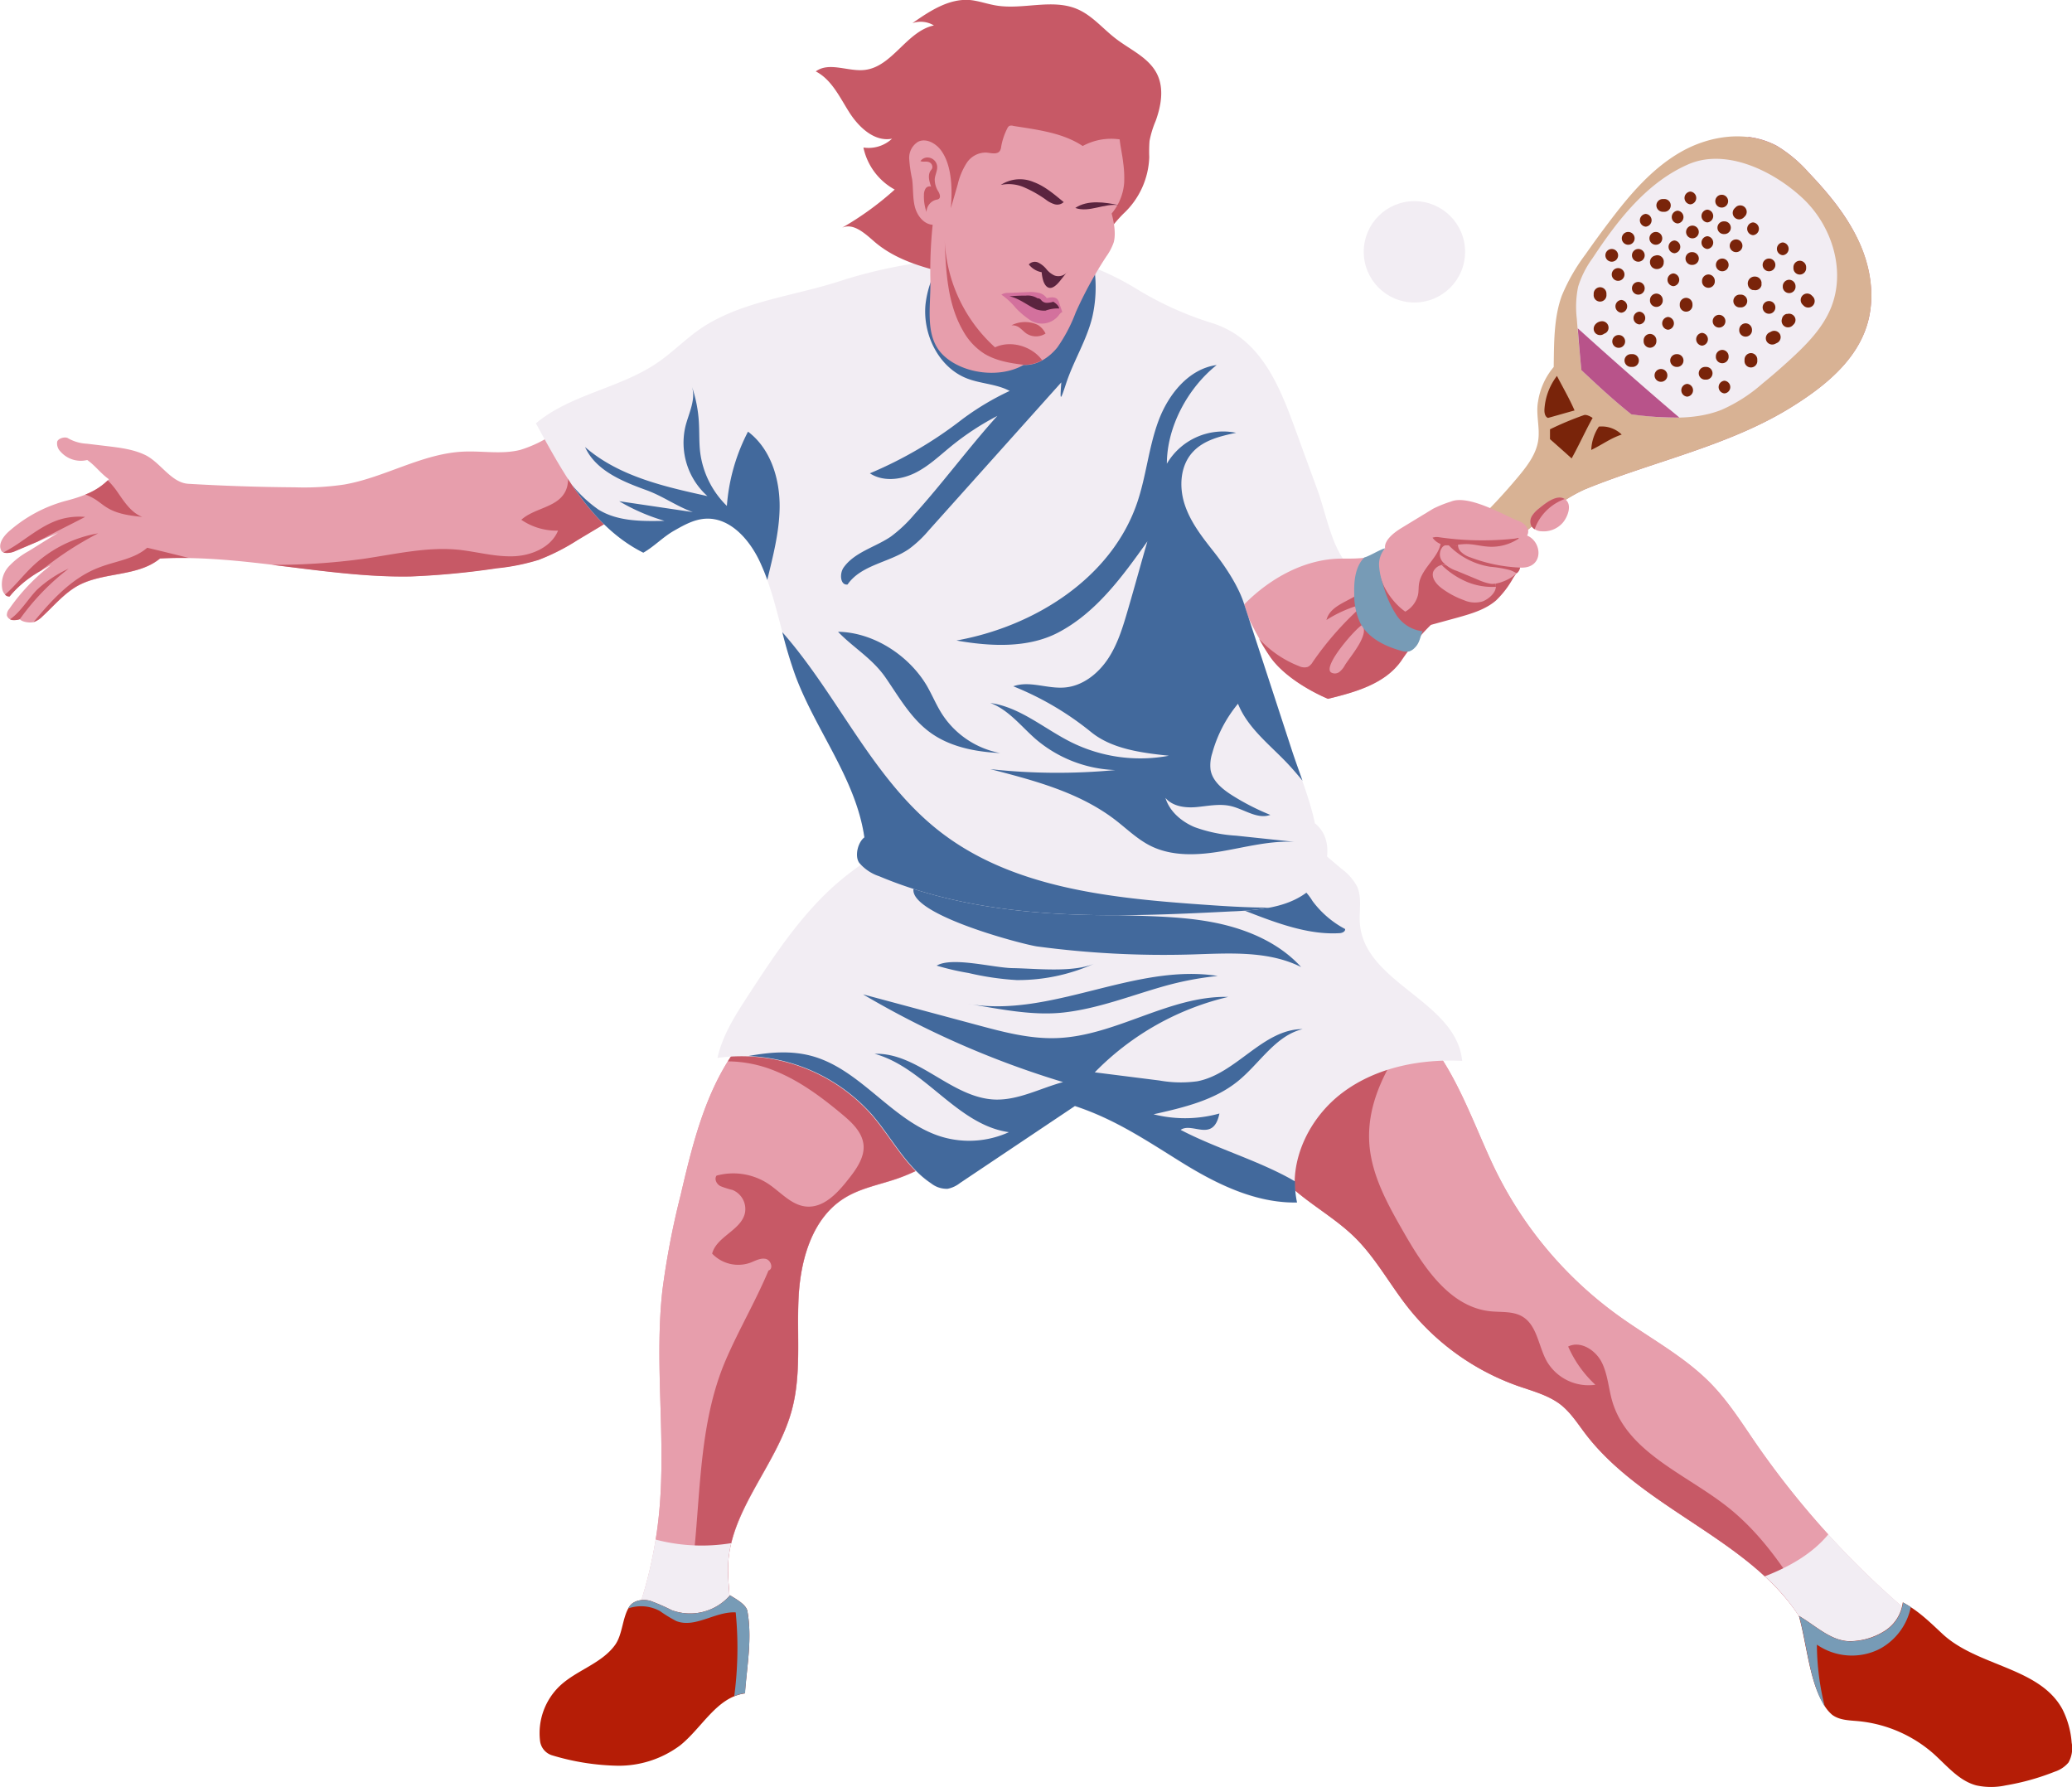 <svg xmlns="http://www.w3.org/2000/svg" viewBox="0 0 452.98 390.71"><defs><style>.cls-1{fill:#b8538a;}.cls-2{fill:#d8b294;}.cls-3{fill:#e79eac;}.cls-4{fill:#c75966;}.cls-5{fill:#f2edf3;}.cls-6{fill:#42699c;}.cls-7{fill:#5b243f;}.cls-8{fill:#d3719d;}.cls-9{fill:#779bb6;}.cls-10{fill:#79240a;}.cls-11{fill:#b51d06;}</style></defs><g id="Calque_2" data-name="Calque 2"><g id="Calque_1-2" data-name="Calque 1"><path class="cls-1" d="M406.38,52.83c-2.6-5.7-6.66-10.59-11-15.13a30,30,0,0,0-6.89-5.79,17.67,17.67,0,0,0-6.49-2,49.48,49.48,0,0,1,11,7.81c6.71,6.23,12.26,15,10.78,24.06A27.14,27.14,0,0,1,400.1,71c-6.35,10.82-16.67,19.46-28.75,22.87-5.16,1.45-10.56,2-15.68,3.57-9.08,2.83-16.77,8.91-23.75,15.37-6.54,6-12.7,12.59-19.91,17.8a8.7,8.7,0,0,0,2.28,1.09c3.58-1.06,6.95-3.86,9.58-6.5a175.9,175.9,0,0,1,14.67-13.16,32.87,32.87,0,0,1,7.94-5.1c14.87-6.07,31.36-9.43,45-17.87,7.11-4.4,14.2-10,16.67-18C410,65.12,409,58.52,406.38,52.83Z"/><path class="cls-2" d="M346.48,107a32.87,32.87,0,0,0-7.94,5.1,175.9,175.9,0,0,0-14.67,13.16c-2.63,2.64-6,5.44-9.58,6.5a7.26,7.26,0,0,1-3.63-2.34c-.88-1.17-1.38-4-.2-4.86A126.68,126.68,0,0,0,332,104.11c1.94-2.33,3.86-4.88,4.29-7.88.4-2.79-.55-5.64-.05-8.41a15.24,15.24,0,0,1,3.43-7.59c.08-5.18,0-10.76,1.78-15.61a41.17,41.17,0,0,1,5.16-9q2.58-3.69,5.31-7.28c4.42-5.83,9.27-11.56,15.63-15.17s14.56-4.75,21-1.22a30,30,0,0,1,6.89,5.79c4.31,4.54,8.37,9.43,11,15.13S410,65.12,408.17,71.1c-2.47,8-9.56,13.6-16.67,18C377.84,97.54,361.35,100.9,346.48,107Z"/><path class="cls-3" d="M284.42,119l9.18,3.11c3.17,0,7.11.13,9.21-2.25-.27-1.74,2-3.47,3.5-4.39l7-4.26a26.16,26.16,0,0,1,3.91-1.57c3.78-1.55,11.32,2.83,14.52,4.16a3.65,3.65,0,0,1,2.24,1.76c.66,1.77-1.6,3.24-3.48,3.41-3.75.33-5.8,1.77-9.16.08.74,7.4-3.52,12.74-8.88,17.91a51.25,51.25,0,0,0-6.1,7.5c-3.54,5-10,6.84-16,8.3-4.42-1.88-9.87-5.22-12.61-9.15a72.79,72.79,0,0,1-6.64-12.75,5,5,0,0,1-.55-2,4.52,4.52,0,0,1,1.13-2.53,21.17,21.17,0,0,1,8.38-6.55C281.07,119.32,283.42,119.46,284.42,119Z"/><path class="cls-4" d="M315,117.67c.34,3.72-4.18,6.22-4.77,9.92-.13.8-.06,1.63-.22,2.43a5.73,5.73,0,0,1-2.71,3.64,12.21,12.21,0,0,1-4.41,1.46,15.62,15.62,0,0,0,5.24,4.59,77.21,77.21,0,0,1,7.23-10.4c3.31-3.79,7.6-7.15,9.45-12,1.17-3.07.1-3.51-2.37-1.89C321.93,115.79,315.13,118.8,315,117.67Z"/><path class="cls-4" d="M330.82,126.35a20.67,20.67,0,0,1-3.74,4.9c-2.31,2-5.37,2.9-8.33,3.73L311.37,137a2.22,2.22,0,0,1-1.11.11c-1.12-.3-1-2-.45-3a16.06,16.06,0,0,1,6.53-6.33,47.9,47.9,0,0,1,8.53-3.45c1.83-.61,6.86-3.23,8.43-2.18A31.92,31.92,0,0,1,330.82,126.35Z"/><path class="cls-4" d="M301.43,121.37a22.67,22.67,0,0,1-2.22,6.24c-2,3.65-8.2,3.88-9.22,7.92a27.49,27.49,0,0,1,8.38-3.56A68.6,68.6,0,0,0,287,144.7a2.72,2.72,0,0,1-1.09,1.09,2.61,2.61,0,0,1-1.91-.17,23.44,23.44,0,0,1-8.77-6,45.74,45.74,0,0,0,2.47,4c2.74,3.93,8.19,7.27,12.61,9.15,6-1.46,12.48-3.27,16-8.3a51.25,51.25,0,0,1,6.1-7.5l.33-.32a21.24,21.24,0,0,1-6.48-3.69C303,130.1,300.77,125.7,301.43,121.37Z"/><path class="cls-3" d="M291,147a1.64,1.64,0,0,0,1.83-.12,4.86,4.86,0,0,0,1.22-1.51c1.06-1.74,5.51-6.77,3.71-8.72C296.51,137.24,289.06,145.62,291,147Z"/><path class="cls-3" d="M207.85,233.69c-13.4-4.66-27.56-9.39-41.5-6.76l-3.3-.25c-8.25,9.5-11.38,22.28-14.24,34.54a177,177,0,0,0-4,20.89c-1.79,16.14.85,32.51-.72,48.67a94,94,0,0,1-4.51,21c-.54,1.59-1.13,3.28-.72,4.91.7,2.78,3.89,4.07,6.72,4.55,4.25.72,9.22.32,11.94-3,3.3-4.05,1.62-10,1.65-15.2,0-12.56,10.61-22.53,13.92-34.64,2.19-8,1.08-16.5,1.51-24.79s3-17.35,10.09-21.71c3.4-2.1,7.44-2.85,11.23-4.13A41,41,0,0,0,217.19,241C215.81,237.66,211.28,234.88,207.85,233.69Z"/><path class="cls-3" d="M395.2,356.54c-10-19.39-35.28-25.71-48.55-43.05-1.73-2.27-3.28-4.75-5.54-6.5-2.66-2.07-6-2.93-9.21-4a53.39,53.39,0,0,1-24.09-17.19c-4-5.11-7.14-11-11.82-15.5-6.39-6.17-15.7-9.91-19.14-18.1,1.82-2.93,4-7.47,5.79-10.4,3.42-5.47,7.1-11.2,12.83-14.16,4.37-2.25,9.44-2.63,14.35-2.95,7.87,7.9,11.72,19.58,16.43,29.69a85.79,85.79,0,0,0,27.45,33.18c6.9,5,14.6,9,20.5,15.1,3.69,3.83,6.55,8.36,9.56,12.74a190.63,190.63,0,0,0,32.35,36.07c1.27,1.1,2.65,2.37,2.76,4a5.21,5.21,0,0,1-1.88,3.82C410.9,365.2,399.09,364.08,395.2,356.54Z"/><path class="cls-3" d="M207.85,233.69c-13.4-4.66-27.56-9.39-41.5-6.76l-3.3-.25c-8.25,9.5-11.38,22.28-14.24,34.54a177,177,0,0,0-4,20.89c-1.79,16.14.85,32.51-.72,48.67-.19,1.94-.44,3.86-.75,5.78a39.67,39.67,0,0,0,16.55.76c2.44-10,10.41-18.73,13.2-29,2.19-8,1.08-16.5,1.51-24.79s3-17.35,10.09-21.71c3.4-2.1,7.44-2.85,11.23-4.13A41,41,0,0,0,217.19,241C215.81,237.66,211.28,234.88,207.85,233.69Z"/><path class="cls-3" d="M399.7,335.43a191.49,191.49,0,0,1-15.94-20.07c-3-4.38-5.87-8.91-9.56-12.74-5.9-6.12-13.6-10.12-20.5-15.1a85.79,85.79,0,0,1-27.45-33.18c-4.71-10.11-8.56-21.79-16.43-29.69-4.91.32-10,.7-14.35,2.95-5.73,3-9.41,8.69-12.83,14.16-1.82,2.93-4,7.47-5.79,10.4,3.44,8.19,12.75,11.93,19.14,18.1,4.68,4.52,7.79,10.39,11.82,15.5A53.39,53.39,0,0,0,331.9,303c3.18,1.11,6.55,2,9.21,4,2.26,1.75,3.81,4.23,5.54,6.5,10.11,13.21,27.18,20,39.16,31.11C391.21,342.5,396.2,339.66,399.7,335.43Z"/><path class="cls-4" d="M207.85,233.69c-13.4-4.66-27.56-9.39-41.5-6.76l-3.3-.25a42.05,42.05,0,0,0-3.92,5.34,27.79,27.79,0,0,1,10.43,2.14c5.4,2.2,10.14,5.75,14.61,9.49,2.11,1.76,4.33,3.86,4.61,6.6s-1.59,5.39-3.37,7.61c-2.35,3-5.35,6.21-9.12,5.9-3.29-.28-5.62-3.18-8.38-5A13.93,13.93,0,0,0,156.65,257c-.54.75,0,1.86.86,2.3a19.46,19.46,0,0,0,2.65.84,4.51,4.51,0,0,1,2.69,5.08c-.88,3.76-6.2,5.09-7.16,8.83a7.87,7.87,0,0,0,8.31,2c1.11-.42,2.24-1.1,3.4-.85s1.75,2.19.61,2.54c-2.71,6.5-6.58,13.12-9.36,19.6-5.61,13.08-5.47,27.77-6.9,41.93a83.88,83.88,0,0,1-4.89,22.12c3.93.43,8.19-.19,10.64-3.2,3.3-4.05,1.62-10,1.65-15.2,0-12.56,10.61-22.53,13.92-34.64,2.19-8,1.08-16.5,1.51-24.79s3-17.35,10.09-21.71c3.4-2.1,7.44-2.85,11.23-4.13A41,41,0,0,0,217.19,241C215.81,237.66,211.28,234.88,207.85,233.69Z"/><path class="cls-4" d="M377.51,329.3c-9.08-7.11-21.66-11.82-25-22.85-.86-2.88-1-6-2.35-8.66s-4.65-4.78-7.33-3.43a25.22,25.22,0,0,0,5.95,8.36,10.58,10.58,0,0,1-10.61-5.12c-1.86-3.32-2.1-7.89-5.38-9.81-2.05-1.2-4.61-.89-7-1.14-8.77-.94-14.43-9.46-18.82-17.11-3.54-6.17-7.18-12.62-7.62-19.72-.57-9.23,4.24-17.58,9.93-25.14-4.76.32-9.63.74-13.86,2.92-5.73,3-9.41,8.69-12.83,14.16-1.82,2.93-4,7.47-5.79,10.4,3.44,8.19,12.75,11.93,19.14,18.1,4.68,4.52,7.79,10.39,11.82,15.5A53.39,53.39,0,0,0,331.9,303c3.18,1.11,6.55,2,9.21,4,2.26,1.75,3.81,4.23,5.54,6.5,13.27,17.34,38.53,23.66,48.55,43.05a11.77,11.77,0,0,0,6.41,5.53q-1.62-2.76-3.22-5.52C392.59,346.6,386.58,336.4,377.51,329.3Z"/><path class="cls-5" d="M193,184.63c-2.13,2.66-5.07,4.52-7.76,6.62-9,7-15.44,16.78-21.67,26.36-2.79,4.28-5.62,8.68-6.72,13.66a38,38,0,0,1,33.88,12.65c4.26,5,7.31,11.21,12.78,14.84a5.46,5.46,0,0,0,3.6,1.17,6.36,6.36,0,0,0,2.66-1.24l25.15-16.85c8.66,2.85,15.37,7.36,23.11,12.18s16.33,9.08,25.45,8.91c-1.95-9,2.69-18.58,10.05-24.09s16.95-7.38,26.13-6.92c-1.28-13.18-21.43-16.91-22.37-30.12-.19-2.68.51-5.53-.6-8a11.7,11.7,0,0,0-3.41-3.88l-11.84-10a13.69,13.69,0,0,0-4.37-2.83,13.9,13.9,0,0,0-5.75-.22C246.11,179.51,218.23,182,193,184.63Z"/><path class="cls-6" d="M241.81,199.92c7.56.39,15.18.24,22.64,1.57s14.89,4.3,20,9.91c-7.23-3.62-15.75-3-23.84-2.75a208.29,208.29,0,0,1-33.86-1.75c-3.18-.43-31.94-7.94-26.34-13.91,1.65-1.76,16.81,3.75,19.67,4.3A157.64,157.64,0,0,0,241.81,199.92Z"/><path class="cls-6" d="M292.76,204c.59,0,1.38-.31,1.31-.91a21.22,21.22,0,0,1-7.13-6.12,12.46,12.46,0,0,0-3.08-3.45c-1.84-1.15-4.19-.93-6.35-.66l-9,1.1c-2.22.27-4.58.51-6.33,1.58C271.87,198.28,282.47,204.59,292.76,204Z"/><path class="cls-3" d="M141.62,108.87,126.33,118a46.56,46.56,0,0,1-8.56,4.35,46.7,46.7,0,0,1-9.11,1.83A173.71,173.71,0,0,1,89.89,126c-17.94.37-37-4.9-54.91-3.88-4.88,4-12.32,2.88-17.89,5.91-3,1.65-5.28,4.41-7.82,6.75A4.94,4.94,0,0,1,7.33,136c-.74.21-2.53,0-3-.65a4,4,0,0,1-1.65.18,1.39,1.39,0,0,1-1.18-1A2,2,0,0,1,2,133.14a42.7,42.7,0,0,1,9.12-9.57c-3,1.48-7,4.09-9,6.81-.77.1-1.38-.69-1.59-1.44a5.78,5.78,0,0,1,1.38-5.1,17.32,17.32,0,0,1,4.33-3.35c2.2-1.35,4.28-2.7,6.48-4l-9.44,4c-.86.37-2.58.71-3-.12-.77-1.46.47-3.14,1.7-4.23a30.89,30.89,0,0,1,12.67-6.72c3.27-.85,6.89-2.16,9.16-4.66-1.78-1.24-3-3-4.74-4.2a5.9,5.9,0,0,1-5.87-1.87,2.49,2.49,0,0,1-.7-2.12c.19-.75,1.75-1.19,2.39-.76A9.14,9.14,0,0,0,19,97l4.35.52c2.91.35,5.89.71,8.51,2,3.29,1.68,5.6,6,9.29,6.24q11.65.69,23.33.77a59.8,59.8,0,0,0,10.79-.61c8.88-1.55,17-6.77,26-7.19,4.18-.2,8.46.65,12.51-.39a27.35,27.35,0,0,0,7.59-3.73C129,98.29,135.76,102.66,141.62,108.87Z"/><path class="cls-4" d="M18.61,113a14.82,14.82,0,0,0-5.3.5c-3.12.91-5.79,2.89-8.46,4.73a37.35,37.35,0,0,1-4.13,2.56,4,4,0,0,0,2.53-.28l5-2.12.41-.23C12,116.31,15.23,114.78,18.61,113Z"/><path class="cls-4" d="M6.91,124c-2,1.94-3.74,4.21-5.81,6a1.18,1.18,0,0,0,1,.39A24,24,0,0,1,9,124.73a73.15,73.15,0,0,1,12.46-8.14A27.58,27.58,0,0,0,6.91,124Z"/><path class="cls-4" d="M23.44,111c2.27,1.39,5,1.72,7.65,2-2.54-1-4.06-3.51-5.62-5.75A18.33,18.33,0,0,0,23.55,105a14.25,14.25,0,0,1-4.89,3.11,11.26,11.26,0,0,1,1.86.87C21.54,109.57,22.42,110.39,23.44,111Z"/><path class="cls-4" d="M15,124.32a26,26,0,0,0-6.92,4.61c-2,2.07-3.57,4.85-5.88,6.45a1.72,1.72,0,0,0,.48.17,4,4,0,0,0,1.65-.18l0,0A51.36,51.36,0,0,1,15,124.32Z"/><path class="cls-4" d="M122.39,95.14q.63,2.86,1.25,5.71c.5,2.26,1,4.75-.15,6.78-1.84,3.35-6.72,3.44-9.52,6A13.64,13.64,0,0,0,122,116c-1.52,3.69-5.85,5.49-9.85,5.61s-7.92-1-11.9-1.43c-7-.69-14,1-20.92,2a143.47,143.47,0,0,1-19.88,1.3c10.22,1.23,20.48,2.74,30.4,2.54a173.71,173.71,0,0,0,18.77-1.78,46.7,46.7,0,0,0,9.11-1.83,46.56,46.56,0,0,0,8.56-4.35l15.29-9.15A65,65,0,0,0,122.39,95.14Z"/><path class="cls-4" d="M21.81,124C15.86,126.2,11.4,131.05,7.33,136h0a4.94,4.94,0,0,0,1.94-1.26c2.54-2.34,4.79-5.1,7.82-6.75,5.57-3,13-1.87,17.89-5.91,2.08-.12,4.17-.15,6.27-.12-3-.75-6-1.49-9.07-2.22C29.35,122.24,25.33,122.64,21.81,124Z"/><path class="cls-5" d="M206.69,56.79a104.56,104.56,0,0,0-23.09,4.67C172.66,65,160.45,66,151.41,73.12c-2.65,2.09-5.1,4.43-7.9,6.32-8.17,5.49-18.8,6.78-26.35,13.1,6,11,12.27,22.67,23.48,28.28,2.4-1.37,4.31-3.44,6.71-4.8,2.12-1.21,4.32-2.45,6.75-2.62,5.59-.41,10,4.79,12.25,9.9,3.49,7.8,4.58,16.45,7.56,24.46,4.48,12,13.24,22.58,15.06,35.3-1.43,1.07-2.16,4.09-1.13,5.55a9.7,9.7,0,0,0,4.39,2.95c24,10.08,51,9,77,7.68,5.8-.29,12-.72,16.59-4.26s6.22-11.44,1.64-15c-1-5-3.44-11-5-15.86q-5.22-16-10.45-32c5.67-5.77,13.5-10.1,21.58-10-2.79-4.18-3.87-10.38-5.6-15.11q-2.42-6.58-4.82-13.19c-2.81-7.7-6-15.88-12.73-20.55a20,20,0,0,0-5.55-2.67,73.09,73.09,0,0,1-16.08-7.24,60.72,60.72,0,0,0-10.52-5.2C228.55,54.67,217,55.87,206.69,56.79Z"/><path class="cls-6" d="M259,110.29c-1.27-3.88-1-8.54,1.82-11.53,2.37-2.56,6-3.42,9.42-4.15a14.26,14.26,0,0,0-15.14,6.76c0-8.06,4.58-16.55,10.89-21.57-6.12.83-10.58,6.42-12.73,12.22s-2.67,12.08-4.67,17.93c-5.63,16.42-22.41,27-39.49,30.07,7.36,1.3,15.6,1.73,22.22-1.73,8.33-4.35,14.09-12.29,19.53-19.95-1.43,4.89-2.81,10-4.24,14.86-1.09,3.75-2.22,7.57-4.38,10.82s-5.54,5.94-9.44,6.27-7.69-1.55-11.26-.26a65.69,65.69,0,0,1,17,10c4.61,3.75,11.09,4.54,17,5.18a34,34,0,0,1-21.29-2.93c-5.93-2.94-11.18-7.69-17.73-8.6,3.94,1.47,6.64,5,9.81,7.8a28.32,28.32,0,0,0,17.51,6.86,134.93,134.93,0,0,1-27.33-.2c9.57,2.46,19.43,5.06,27.28,11.07,2.54,1.95,4.85,4.24,7.71,5.68,4.76,2.39,10.41,2.09,15.67,1.19s10.48-2.33,15.8-2.05l-12.74-1.35a32,32,0,0,1-9.07-1.87c-2.86-1.21-5.46-3.42-6.36-6.38,1.59,1.88,4.36,2.23,6.82,2s4.95-.77,7.36-.24c3,.66,5.88,3,8.75,1.95a52.24,52.24,0,0,1-8.26-4.22c-2.16-1.36-4.4-3.14-4.81-5.66a8.5,8.5,0,0,1,.36-3.57,29,29,0,0,1,5.64-10.85c2.12,5.33,7,9,10.89,13.13,1.12,1.19,2.17,2.43,3.21,3.69-.81-2.31-1.64-4.57-2.31-6.62q-5.22-16-10.45-32c-1.23-3.89-4.11-8.23-6.64-11.43S260.27,114.16,259,110.29Z"/><path class="cls-6" d="M211.4,82.73c3,1.17,6.47,1.2,9.33,2.73a59,59,0,0,0-10.41,6.23,88.84,88.84,0,0,1-20.15,11.78c2.83,1.86,6.66,1.45,9.71,0s5.53-3.87,8.16-6a59.09,59.09,0,0,1,10-6.55c-6,6.63-12.15,14.93-18.17,21.56a30.27,30.27,0,0,1-5.11,4.82c-3.43,2.34-7.93,3.38-10.33,6.77-.93,1.32-.74,3.92.86,3.71,3-4.35,9.18-4.79,13.49-7.81a25.38,25.38,0,0,0,4.24-4l29-32.38c-.28,4-.29,4.34,1.07.18,1.62-4.9,4.46-9.37,5.69-14.38a29.13,29.13,0,0,0,.44-10.81l-.95-.36c-9.75-3.47-21.31-2.27-31.61-1.35l-.8.08a21.67,21.67,0,0,0-3.53,9.63C201.71,73.12,205.2,80.32,211.4,82.73Z"/><path class="cls-6" d="M205.32,181.66c-14.58-11.42-22.07-29.58-34.29-43.46a99.18,99.18,0,0,0,2.88,9.56c4.48,12,13.24,22.58,15.06,35.3-1.43,1.07-2.16,4.09-1.13,5.55a9.7,9.7,0,0,0,4.39,2.95c24,10.08,51,9,77,7.68a60.93,60.93,0,0,0,8.3-.83c-4.94,0-9.9-.32-14.78-.67C242.63,196.32,221.23,194.12,205.32,181.66Z"/><path class="cls-6" d="M163.53,94.36a41.78,41.78,0,0,0-4.62,16.24,19.91,19.91,0,0,1-5.85-11.83c-.25-2.19-.14-4.4-.28-6.59a29.28,29.28,0,0,0-1.56-7.8c1,2.79-.57,5.78-1.33,8.66a15.63,15.63,0,0,0,4.77,15.41c-9.49-2.07-19.42-4.35-26.75-10.72,2.3,5.11,8.09,7.49,13.35,9.4,3.7,1.34,6.5,3.47,10.21,4.82l-16.1-2.38a43.5,43.5,0,0,0,9.9,4.29c-5,.11-10.21.14-14.42-2.45a28.56,28.56,0,0,1-5.8-5.41c4.12,6.13,9,11.52,15.59,14.82,2.4-1.37,4.31-3.44,6.71-4.8,2.12-1.21,4.32-2.45,6.75-2.62,5.59-.41,10,4.79,12.25,9.9.51,1.15,1,2.31,1.39,3.49,1.25-5.21,2.62-10.41,2.7-15.75C170.54,104.79,168.52,98.12,163.53,94.36Z"/><path class="cls-4" d="M251.25,34.35a32,32,0,0,1,.06-3.53,21.29,21.29,0,0,1,1.34-4.38c1.2-3.31,1.87-7.11.3-10.26-1.78-3.59-5.85-5.29-9-7.72-2.82-2.15-5.14-5.05-8.39-6.45-5.49-2.38-11.89.18-17.79-.81C215.8.88,213.93.17,212,0c-4.6-.34-8.77,2.43-12.54,5.07a5.57,5.57,0,0,1,4.71.49c-6,1.29-9.08,9.06-15.15,9.73-3.62.41-7.74-1.84-10.68.32,3.47,1.78,5.23,5.64,7.32,8.93s5.53,6.53,9.36,5.78a7.54,7.54,0,0,1-6.26,1.93,13.71,13.71,0,0,0,6.84,9.19,66.4,66.4,0,0,1-11.5,8.34c2.49-1.11,5,1.27,7.07,3.06,5.09,4.39,11.93,6,18.49,7.48,4.89,1.09,9.87,2.18,14.88,1.91s10.15-2.08,13.39-5.91c2.75-3.25,4.68-6.64,7.72-9.65A17.67,17.67,0,0,0,251.25,34.35Z"/><path class="cls-3" d="M223.78,79.78c2.89.16,5.6-1.6,7.4-3.86a34.18,34.18,0,0,0,4-7.63,87.56,87.56,0,0,1,6.65-12.18,12,12,0,0,0,1.64-3.1c.54-1.89.06-4.44-.44-6.33a11.93,11.93,0,0,0,2.73-6.62,23.41,23.41,0,0,0-.21-4.5c-.17-1.6-.6-3.48-.77-5.09a13,13,0,0,0-8.08,1.45c-4.38-2.92-10-3.57-15.16-4.39a1.35,1.35,0,0,0-.89,0,1.29,1.29,0,0,0-.46.59,14.1,14.1,0,0,0-1.31,3.93,2.24,2.24,0,0,1-.28.92c-.59.9-2,.46-3,.38a5,5,0,0,0-4.28,2.3,15,15,0,0,0-1.94,4.65l-1.51,5.22c.36-4.07.27-9.5-2.22-12.75-1.14-1.48-3.18-2.6-4.88-1.81a4.09,4.09,0,0,0-2,3.77,30.72,30.72,0,0,0,.64,4.46c.27,2,.1,4,.58,5.95s1.92,3.86,3.91,4a96.56,96.56,0,0,0-.49,12.5c.05,5.88-1.33,12.24,3,16.19S218.69,82.71,223.78,79.78Z"/><path class="cls-4" d="M217.53,75.93a33.44,33.44,0,0,1-11-23.45c.25,6.81.59,13.92,4,19.82a13.85,13.85,0,0,0,4.63,5c2.55,1.56,5.64,2.09,8.6,2.44a7.64,7.64,0,0,0,4.07-1C225.62,75.7,221,74.3,217.53,75.93Z"/><path class="cls-7" d="M233.42,59.34a2.53,2.53,0,0,1-2.85.9,4.83,4.83,0,0,1-1.79-1.39A5.39,5.39,0,0,0,227,57.41a1.78,1.78,0,0,0-2.08.4,4.64,4.64,0,0,0,2.81,1.7,8.52,8.52,0,0,0,.39,2c.24.63.64,1.31,1.31,1.42s1.37-.49,1.86-1S232.81,60,233.42,59.34Z"/><path class="cls-8" d="M218.92,64.41a2.53,2.53,0,0,1,1.49-.37l4.34-.19A8.48,8.48,0,0,1,227,64a2.88,2.88,0,0,1,1.85,1.19c.81-.22,1.81-.36,2.36.28a2.21,2.21,0,0,1,.37.79c.22.68.45,1.36.67,2-.19-.06-.55.35-.67.51a4.69,4.69,0,0,1-6.67,1,17.62,17.62,0,0,1-2.85-2.45A15.36,15.36,0,0,0,218.92,64.41Z"/><path class="cls-7" d="M220.67,64.78c1.21-.11,2.42-.16,3.63-.16a4,4,0,0,1,2.53.6.91.91,0,0,1,.79.37,1.55,1.55,0,0,0,1.24.61,4.54,4.54,0,0,0,1.41-.24c.54.33,1.2.85,1.29,1.48a7.48,7.48,0,0,0-3,.47,5.53,5.53,0,0,1-2.07-.3C224.64,66.76,222.69,65.15,220.67,64.78Z"/><path class="cls-4" d="M226.93,71.05a6.52,6.52,0,0,0-5.81.07,2.63,2.63,0,0,1,1.86.59c.49.38.91.85,1.42,1.2a3.82,3.82,0,0,0,4.18,0A4.69,4.69,0,0,0,226.93,71.05Z"/><path class="cls-7" d="M232.55,44.18a2.09,2.09,0,0,1-2,.47,6,6,0,0,1-1.9-1A25.59,25.59,0,0,0,224,41a8.43,8.43,0,0,0-5.21-.57,7.64,7.64,0,0,1,7.21-.62C228.46,40.71,230.55,42.55,232.55,44.18Z"/><path class="cls-7" d="M244.68,44.87c-3.2-.53-6.55,1.69-9.6.59C237.76,43.65,241.51,44.18,244.68,44.87Z"/><path class="cls-6" d="M193.64,148.18c2.9,4.21,5.49,8.82,9.6,11.86,4.37,3.24,10,4.32,15.41,4.58A19.4,19.4,0,0,1,205.89,156c-1.21-1.91-2.07-4-3.21-6-3.89-6.66-11.65-11.77-19.47-11.89C186.56,141.61,190.69,143.9,193.64,148.18Z"/><path class="cls-6" d="M258.11,247c2.54-1.77,7.15,2.89,8.48-3.58a28,28,0,0,1-14.4.17c6.52-1.46,13.31-3.05,18.49-7.28,4.74-3.86,8.16-9.91,14.1-11.34-8.69,0-14.5,9.76-23,11.4a26.4,26.4,0,0,1-8.27-.16l-14.17-1.79a60,60,0,0,1,29.18-16.49c-12.92-.31-24.57,8.55-37.49,9-5.88.22-11.68-1.32-17.36-2.85l-25-6.71a199.56,199.56,0,0,0,43.74,19.18c-5,1.35-9.77,4-14.93,3.82-9.49-.38-16.79-10.31-26.28-10,11,3,18,15.53,29.36,17.13a21,21,0,0,1-14.71,1c-10.73-3.27-17.53-14.67-28.34-17.64-4.57-1.25-9.23-.85-13.92,0a38.12,38.12,0,0,1,27.22,13c4.26,5,7.31,11.21,12.78,14.84a5.46,5.46,0,0,0,3.6,1.17,6.36,6.36,0,0,0,2.66-1.24l25.15-16.85c8.66,2.85,15.37,7.36,23.11,12.18s16.33,9.08,25.45,8.91a19.88,19.88,0,0,1-.44-4.6l-1.21-.7C274.26,253.41,265.79,251,258.11,247Z"/><path class="cls-6" d="M239.13,210.7a40.42,40.42,0,0,1-16.88,3.55,62.06,62.06,0,0,1-10.48-1.54,57.24,57.24,0,0,1-7-1.62c3.43-2,12.39.49,16.65.55C226.49,211.72,234.45,212.65,239.13,210.7Z"/><path class="cls-6" d="M254.34,215.63a69.6,69.6,0,0,1,11.88-2.28c-18.27-2.87-36.5,9.32-54.7,6.08,6.91,1.1,14.19,2.71,21.18,1.89C240.18,220.45,247.16,217.67,254.34,215.63Z"/><path class="cls-9" d="M302.81,119.85a5.38,5.38,0,0,0-1.31,3.92,15.81,15.81,0,0,0,.91,4.16,22.9,22.9,0,0,0,2.82,6.44A8,8,0,0,0,311,138c-.56,1.35-.64,2.57-1.69,3.59a3,3,0,0,1-1.19.8,3.28,3.28,0,0,1-1.78-.12c-3.62-1-7.28-2.82-9-6.15a14.57,14.57,0,0,1-1.28-6.24c-.08-2.84.2-6,2.19-8C299.55,121.5,301.56,120.19,302.81,119.85Z"/><path class="cls-3" d="M336.54,111.07a6.81,6.81,0,0,0-1.56,1.61,2.35,2.35,0,0,0-.26,2.16,2.69,2.69,0,0,0,2.25,1.3,5.54,5.54,0,0,0,4.63-1.81c1.09-1.22,2.22-4,.57-5.18S337.8,110,336.54,111.07Z"/><path class="cls-3" d="M324.14,131.47a5.94,5.94,0,0,1-4.1-.27,18.72,18.72,0,0,1-4.81-2.57c-1.2-.88-2.4-2.31-1.87-3.71a2.68,2.68,0,0,1,2.77-1.45,10.07,10.07,0,0,1,3.17,1.07c1.78.78,5.84.91,7.17,2.32C328.06,128.54,326,130.74,324.14,131.47Z"/><path class="cls-5" d="M356.66,90.58c-3.81-3-7.41-6.36-10.94-9.67q-.56-5.61-1-11.23a22,22,0,0,1,.29-7,21.24,21.24,0,0,1,3.17-6.26c5.45-8.26,11.83-16.53,20.9-20.49,8.14-3.56,18.39,1.27,24.91,7.3s9.67,16,6.22,24.24c-1.78,4.24-5.07,7.64-8.44,10.76q-3.17,2.94-6.52,5.67a34.47,34.47,0,0,1-8.91,5.7C370.25,92,363.2,91.4,356.66,90.58Z"/><path class="cls-1" d="M345.72,80.91c3.53,3.31,7.13,6.67,10.93,9.67a70.34,70.34,0,0,0,10.48.7q-11.25-9.59-22.2-19.51Q345.28,76.35,345.72,80.91Z"/><path class="cls-10" d="M344.23,89.73c-1.87.51-3.94,1.12-5.81,1.63-.69-.27-.82-1.19-.77-1.94a13.37,13.37,0,0,1,2.73-7.24C341.57,84.49,343.21,87.34,344.23,89.73Z"/><path class="cls-10" d="M343.59,100.21c1.6-2.87,3-6,4.59-8.85-.48-.32-1.37-.8-1.91-.61a68.58,68.58,0,0,0-7.41,3.1c0,.86,0,1.3,0,2.15C340,97,342.45,99.18,343.59,100.21Z"/><path class="cls-10" d="M354.54,95a6.22,6.22,0,0,0-5-1.74,9.87,9.87,0,0,0-1.66,5.1C350.24,97.23,352.11,95.79,354.54,95Z"/><path class="cls-10" d="M369.55,41.88a1.4,1.4,0,0,0,0,2.79A1.4,1.4,0,0,0,369.55,41.88Z"/><path class="cls-10" d="M363.74,43.51h-.23a1.4,1.4,0,0,0-1.39,1.39,1.42,1.42,0,0,0,1.39,1.4h.23a1.4,1.4,0,1,0,0-2.79Z"/><path class="cls-10" d="M359.79,46.76a1.4,1.4,0,0,0,0,2.79A1.4,1.4,0,0,0,359.79,46.76Z"/><path class="cls-10" d="M356.08,50.71h-.24a1.4,1.4,0,0,0,0,2.79h.24a1.4,1.4,0,0,0,0-2.79Z"/><path class="cls-10" d="M352.36,54.43a1.39,1.39,0,0,0,0,2.78A1.39,1.39,0,0,0,352.36,54.43Z"/><path class="cls-10" d="M349.81,62.79a1.42,1.42,0,0,0-1.4,1.39v.23a1.4,1.4,0,1,0,2.79,0v-.23A1.4,1.4,0,0,0,349.81,62.79Z"/><path class="cls-10" d="M353.75,58.61a1.39,1.39,0,0,0,0,2.78A1.39,1.39,0,0,0,353.75,58.61Z"/><path class="cls-10" d="M358.17,54.43a1.39,1.39,0,0,0,0,2.78A1.39,1.39,0,0,0,358.17,54.43Z"/><path class="cls-10" d="M362.12,50.71h-.24a1.4,1.4,0,0,0,0,2.79h.24a1.4,1.4,0,0,0,0-2.79Z"/><path class="cls-10" d="M366.76,46.06a1.4,1.4,0,0,0,0,2.79A1.4,1.4,0,0,0,366.76,46.06Z"/><path class="cls-10" d="M376.52,42.58h-.24a1.4,1.4,0,0,0,0,2.79h.24a1.4,1.4,0,0,0,0-2.79Z"/><path class="cls-10" d="M373.26,45.83a1.4,1.4,0,0,0,0,2.79A1.4,1.4,0,0,0,373.26,45.83Z"/><path class="cls-10" d="M370,49.32a1.39,1.39,0,0,0,0,2.78A1.39,1.39,0,0,0,370,49.32Z"/><path class="cls-10" d="M366.06,52.57a1.4,1.4,0,0,0,0,2.79A1.4,1.4,0,0,0,366.06,52.57Z"/><path class="cls-10" d="M363.69,56.84a1.41,1.41,0,0,0-1.71-1l-.21.06a1.39,1.39,0,0,0-1,1,1.57,1.57,0,0,0,.38,1.49,1.57,1.57,0,0,0,2.16,0,1.36,1.36,0,0,0,.41-1,.13.13,0,0,0,0-.06A1.15,1.15,0,0,0,363.69,56.84Z"/><path class="cls-10" d="M358.17,61.63a1.39,1.39,0,0,0,0,2.78A1.39,1.39,0,0,0,358.17,61.63Z"/><path class="cls-10" d="M354.45,65.57a1.4,1.4,0,0,0,0,2.79A1.4,1.4,0,0,0,354.45,65.57Z"/><path class="cls-10" d="M351.66,71.61a1.41,1.41,0,0,0-1.39-1.39,2,2,0,0,0-1.45.64,1.52,1.52,0,0,0-.41,1,1.39,1.39,0,0,0,.41,1,1.44,1.44,0,0,0,1.88.09A1.35,1.35,0,0,0,351.66,71.61Z"/><path class="cls-10" d="M354,73.24h-.24a1.4,1.4,0,0,0,0,2.79H354a1.4,1.4,0,0,0,0-2.79Z"/><path class="cls-10" d="M358.4,68.13a1.4,1.4,0,0,0,0,2.79A1.4,1.4,0,0,0,358.4,68.13Z"/><path class="cls-10" d="M362.12,64.18a1.42,1.42,0,0,0-1.4,1.39v.24a1.4,1.4,0,0,0,2.79,0v-.24A1.41,1.41,0,0,0,362.12,64.18Z"/><path class="cls-10" d="M365.83,59.77a1.4,1.4,0,0,0,0,2.79A1.4,1.4,0,0,0,365.83,59.77Z"/><path class="cls-10" d="M370,55.12h-.23a1.4,1.4,0,0,0,0,2.79H370a1.42,1.42,0,0,0,1.4-1.39A1.43,1.43,0,0,0,370,55.12Z"/><path class="cls-10" d="M373.26,51.64a1.4,1.4,0,0,0,0,2.79A1.4,1.4,0,0,0,373.26,51.64Z"/><path class="cls-10" d="M377,48.39h-.14a1.39,1.39,0,1,0,0,2.78H377a1.39,1.39,0,0,0,0-2.78Z"/><path class="cls-10" d="M381.45,45.31a1.42,1.42,0,0,0-2,0l-.23.23a1.39,1.39,0,0,0,2,2l.23-.23A1.41,1.41,0,0,0,381.45,45.31Z"/><path class="cls-10" d="M383.25,48.62a1.4,1.4,0,0,0,0,2.79A1.4,1.4,0,0,0,383.25,48.62Z"/><path class="cls-10" d="M379.54,52.34a1.39,1.39,0,0,0,0,2.78A1.39,1.39,0,0,0,379.54,52.34Z"/><path class="cls-10" d="M376.52,56.52a1.39,1.39,0,0,0,0,2.78A1.39,1.39,0,0,0,376.52,56.52Z"/><path class="cls-10" d="M373.5,60a1.42,1.42,0,0,0-1.4,1.39v.24a1.4,1.4,0,0,0,2.79,0v-.24A1.41,1.41,0,0,0,373.5,60Z"/><path class="cls-10" d="M368.62,65.11a1.41,1.41,0,0,0-1.39,1.39v.24a1.39,1.39,0,1,0,2.78,0V66.5A1.41,1.41,0,0,0,368.62,65.11Z"/><path class="cls-10" d="M364.67,69.29a1.4,1.4,0,0,0,0,2.79A1.4,1.4,0,0,0,364.67,69.29Z"/><path class="cls-10" d="M360.72,73a1.41,1.41,0,0,0-1.39,1.39v.23a1.42,1.42,0,0,0,1.39,1.4,1.43,1.43,0,0,0,1.4-1.4V74.4A1.41,1.41,0,0,0,360.72,73Z"/><path class="cls-10" d="M356.77,77.42h-.23a1.4,1.4,0,0,0-1.39,1.39,1.42,1.42,0,0,0,1.39,1.4h.23a1.4,1.4,0,1,0,0-2.79Z"/><path class="cls-10" d="M363.28,80.67H363a1.4,1.4,0,0,0,0,2.79h.24a1.4,1.4,0,0,0,0-2.79Z"/><path class="cls-10" d="M366.76,77.42h-.23a1.4,1.4,0,0,0-1.39,1.39,1.42,1.42,0,0,0,1.39,1.4h.23a1.4,1.4,0,0,0,0-2.79Z"/><path class="cls-10" d="M372.1,72.77a1.4,1.4,0,0,0,0,2.79A1.4,1.4,0,0,0,372.1,72.77Z"/><path class="cls-10" d="M375.82,68.83a1.39,1.39,0,0,0,0,2.78A1.39,1.39,0,0,0,375.82,68.83Z"/><path class="cls-10" d="M380.46,64.41h-.23a1.4,1.4,0,0,0,0,2.79h.23a1.4,1.4,0,1,0,0-2.79Z"/><path class="cls-10" d="M385.11,61.86a1.44,1.44,0,0,0-1.39-1.4,1.51,1.51,0,0,0-1.56,1.94,1.39,1.39,0,0,0,1,1l.22,0a1.4,1.4,0,0,0,1.71-1,1.29,1.29,0,0,0,0-.39A1.49,1.49,0,0,0,385.11,61.86Z"/><path class="cls-10" d="M386.74,56.52a1.39,1.39,0,0,0,0,2.78A1.39,1.39,0,0,0,386.74,56.52Z"/><path class="cls-10" d="M389.75,53a1.4,1.4,0,0,0,0,2.79A1.4,1.4,0,0,0,389.75,53Z"/><path class="cls-10" d="M393.47,57a1.41,1.41,0,0,0-1.39,1.39v.24a1.39,1.39,0,0,0,2.78,0v-.24A1.41,1.41,0,0,0,393.47,57Z"/><path class="cls-10" d="M391.15,61.16a1.42,1.42,0,0,0-1.4,1.4v.23a1.4,1.4,0,0,0,2.79,0v-.23A1.42,1.42,0,0,0,391.15,61.16Z"/><path class="cls-10" d="M386.74,65.81a1.39,1.39,0,0,0,0,2.78A1.39,1.39,0,0,0,386.74,65.81Z"/><path class="cls-10" d="M381.63,70.68a1.43,1.43,0,0,0-1.4,1.4v.23a1.4,1.4,0,0,0,2.79,0v-.23A1.42,1.42,0,0,0,381.63,70.68Z"/><path class="cls-10" d="M376.52,76.49a1.42,1.42,0,0,0-1.4,1.39v.24a1.4,1.4,0,0,0,2.79,0v-.24A1.41,1.41,0,0,0,376.52,76.49Z"/><path class="cls-10" d="M373,80.21h-.23a1.39,1.39,0,1,0,0,2.78H373a1.39,1.39,0,1,0,0-2.78Z"/><path class="cls-10" d="M368.85,83.92a1.4,1.4,0,0,0,0,2.79A1.4,1.4,0,0,0,368.85,83.92Z"/><path class="cls-10" d="M377,83.23A1.39,1.39,0,0,0,377,86,1.39,1.39,0,0,0,377,83.23Z"/><path class="cls-10" d="M382.79,77.19a1.42,1.42,0,0,0-1.4,1.39v.23a1.4,1.4,0,1,0,2.79,0v-.23A1.4,1.4,0,0,0,382.79,77.19Z"/><path class="cls-10" d="M389.1,73a1.43,1.43,0,0,0-1.91-.5l-.46.23a1.41,1.41,0,0,0-.5,1.91,1.43,1.43,0,0,0,1.91.5l.46-.23A1.41,1.41,0,0,0,389.1,73Z"/><path class="cls-10" d="M392.49,69.62a1.42,1.42,0,0,0-1.71-1l-.19,0a1.36,1.36,0,0,0-1,1l-.05.19a1.41,1.41,0,0,0,1,1.71,1.45,1.45,0,0,0,1.48-.5A1.37,1.37,0,0,0,392.49,69.62Z"/><path class="cls-10" d="M396.31,64.82l-.23-.23a1.4,1.4,0,0,0-2,0,1.42,1.42,0,0,0,0,2l.23.23a1.39,1.39,0,1,0,2-2Z"/><path class="cls-4" d="M203.16,34.47a2.14,2.14,0,0,1,1.71,1.79c.13,1-.44,1.91-.52,2.9a4.93,4.93,0,0,0,.8,2.72c.31.54.59,1.35,0,1.65a1.06,1.06,0,0,1-.42.12,2.83,2.83,0,0,0-2.18,2.69,10.1,10.1,0,0,1-.56-3.73,2.62,2.62,0,0,1,.34-1.36,1.05,1.05,0,0,1,1.23-.45c-.41-1.15-.79-2.51-.1-3.51a2.39,2.39,0,0,0,.34-.51,1.14,1.14,0,0,0-.87-1.39c-.62-.16-1.14.07-1.7-.17A1.88,1.88,0,0,1,203.16,34.47Z"/><path class="cls-5" d="M143.32,336.56a94.55,94.55,0,0,1-3.76,15.2c-.54,1.59-1.13,3.28-.72,4.91.7,2.78,3.89,4.07,6.72,4.55,4.25.72,9.22.32,11.94-3,3.3-4.05,1.62-10,1.65-15.2a24.35,24.35,0,0,1,.72-5.68A39.67,39.67,0,0,1,143.32,336.56Z"/><path class="cls-5" d="M416.11,351.43a189.16,189.16,0,0,1-16.41-16c-3.5,4.23-8.49,7.07-13.89,9.17a43.54,43.54,0,0,1,9.39,11.94c3.89,7.54,15.7,8.66,21.79,2.75a5.21,5.21,0,0,0,1.88-3.82C418.76,353.8,417.38,352.53,416.11,351.43Z"/><path class="cls-11" d="M163.4,352.21c-.27-1.48-2.54-2.66-3.8-3.47A11.58,11.58,0,0,1,146.86,352a43.39,43.39,0,0,0-4.7-2.05c-1.65-.43-3.69-.13-4.6,1.31-1.52,2.39-1.43,6-3.08,8.32-2.94,4.09-8.4,5.51-12.07,8.95a14.27,14.27,0,0,0-4.35,12,3.77,3.77,0,0,0,2.53,3.16A52.72,52.72,0,0,0,135,386a22.42,22.42,0,0,0,13.71-4.46c4.8-3.86,8-10.54,14.13-11.34C163.31,364,164.47,358.27,163.4,352.21Z"/><path class="cls-11" d="M393.27,353.24c3.91,2.27,7.37,5.9,11.88,5.51a14.55,14.55,0,0,0,7-2.3,8.65,8.65,0,0,0,3.84-6.16c3.42,1.85,5.79,4.2,8.64,6.86,7.68,7.19,21.3,7.27,26.28,16.55a19.46,19.46,0,0,1,2,7.28,6.39,6.39,0,0,1-.7,4.32,6.54,6.54,0,0,1-3,2,52.55,52.55,0,0,1-10.73,3,15.06,15.06,0,0,1-6.41,0c-3.82-1-6.47-4.35-9.44-7a29.13,29.13,0,0,0-16.42-7.05c-2-.18-4.1-.2-5.68-1.4a8.5,8.5,0,0,1-2.06-2.68C395.53,367.12,394.91,359,393.27,353.24Z"/><path class="cls-4" d="M326.47,126.86c-1.33-1.41-5.39-1.54-7.17-2.32a10.07,10.07,0,0,0-3.17-1.07,3.31,3.31,0,0,0-.94.06,17.83,17.83,0,0,0,5.55,3.69,14.31,14.31,0,0,0,6.29,1.06A1.91,1.91,0,0,0,326.47,126.86Z"/><path class="cls-3" d="M325.9,127.62a11.57,11.57,0,0,1-2.73-.87l-4.64-1.93a7.2,7.2,0,0,1-3.1-1.95,2.52,2.52,0,0,1,0-3.36c1.07-.91,2.68-.33,4,.2a41.76,41.76,0,0,0,6.07,1.88c1.07.25,5.88.47,6.44,1.22C333.76,125.24,328,127.93,325.9,127.62Z"/><path class="cls-4" d="M332,122.81c-.56-.75-5.37-1-6.44-1.22a41.76,41.76,0,0,1-6.07-1.88,6.23,6.23,0,0,0-2.91-.65,16.15,16.15,0,0,0,9.22,4.84,25,25,0,0,1,4.24.71,8,8,0,0,1,1.54.72A1.83,1.83,0,0,0,332,122.81Z"/><path class="cls-3" d="M321.7,117.24c-1,0-2.23.16-2.74,1.05a2,2,0,0,0,.41,2.32,5.35,5.35,0,0,0,2.15,1.26,34.55,34.55,0,0,0,10.59,2.2,5.89,5.89,0,0,0,1.73-.1c3.68-.88,3-5.78-.1-6.94S325.05,117.14,321.7,117.24Z"/><path class="cls-4" d="M324.91,119.46c-1.43-.13-2.82-.51-4.25-.52s-2.68.31-4,.27a4,4,0,0,1-3.47-1.66c-.07-.12,9-1.54,9.89-1.55,1.91,0,8.25-.39,8.94,1.73A10.66,10.66,0,0,1,324.91,119.46Z"/><path class="cls-3" d="M330.74,117.79a66,66,0,0,1-17.91-.63A11.48,11.48,0,0,1,323,112.91a22,22,0,0,1,3.4.77c1.23.34,5.52.82,6.23,1.84C333.68,117,332.3,117.68,330.74,117.79Z"/><path class="cls-4" d="M342.08,109.09c-1.73-1.13-4.3,1-5.54,2a6.81,6.81,0,0,0-1.56,1.61,2.35,2.35,0,0,0-.26,2.16,2,2,0,0,0,.79.84,10.38,10.38,0,0,1,1.44-2.76A11,11,0,0,1,342.08,109.09Z"/><path class="cls-9" d="M163.4,352.21c-.27-1.48-2.54-2.66-3.8-3.47A11.58,11.58,0,0,1,146.86,352a43.39,43.39,0,0,0-4.7-2.05c-1.65-.43-3.69-.13-4.6,1.31-.08.12-.14.23-.21.35a8.59,8.59,0,0,1,6.91.57,30.1,30.1,0,0,0,3.58,2.19c4.14,1.63,8.54-2.14,13-1.89a80.14,80.14,0,0,1-.32,18.32,9.22,9.22,0,0,1,2.37-.65C163.31,364,164.47,358.27,163.4,352.21Z"/><path class="cls-9" d="M410.87,360.5a13.46,13.46,0,0,0,6.87-9.18c-.54-.35-1.11-.7-1.71-1a8.65,8.65,0,0,1-3.84,6.16,14.55,14.55,0,0,1-7,2.3c-4.51.39-8-3.24-11.88-5.51,1.64,5.71,2.26,13.88,5.18,19.05.14.25.29.5.44.74a56.63,56.63,0,0,1-1.72-13.53A13.46,13.46,0,0,0,410.87,360.5Z"/><circle class="cls-5" cx="309.22" cy="55.05" r="11.08"/></g></g></svg>